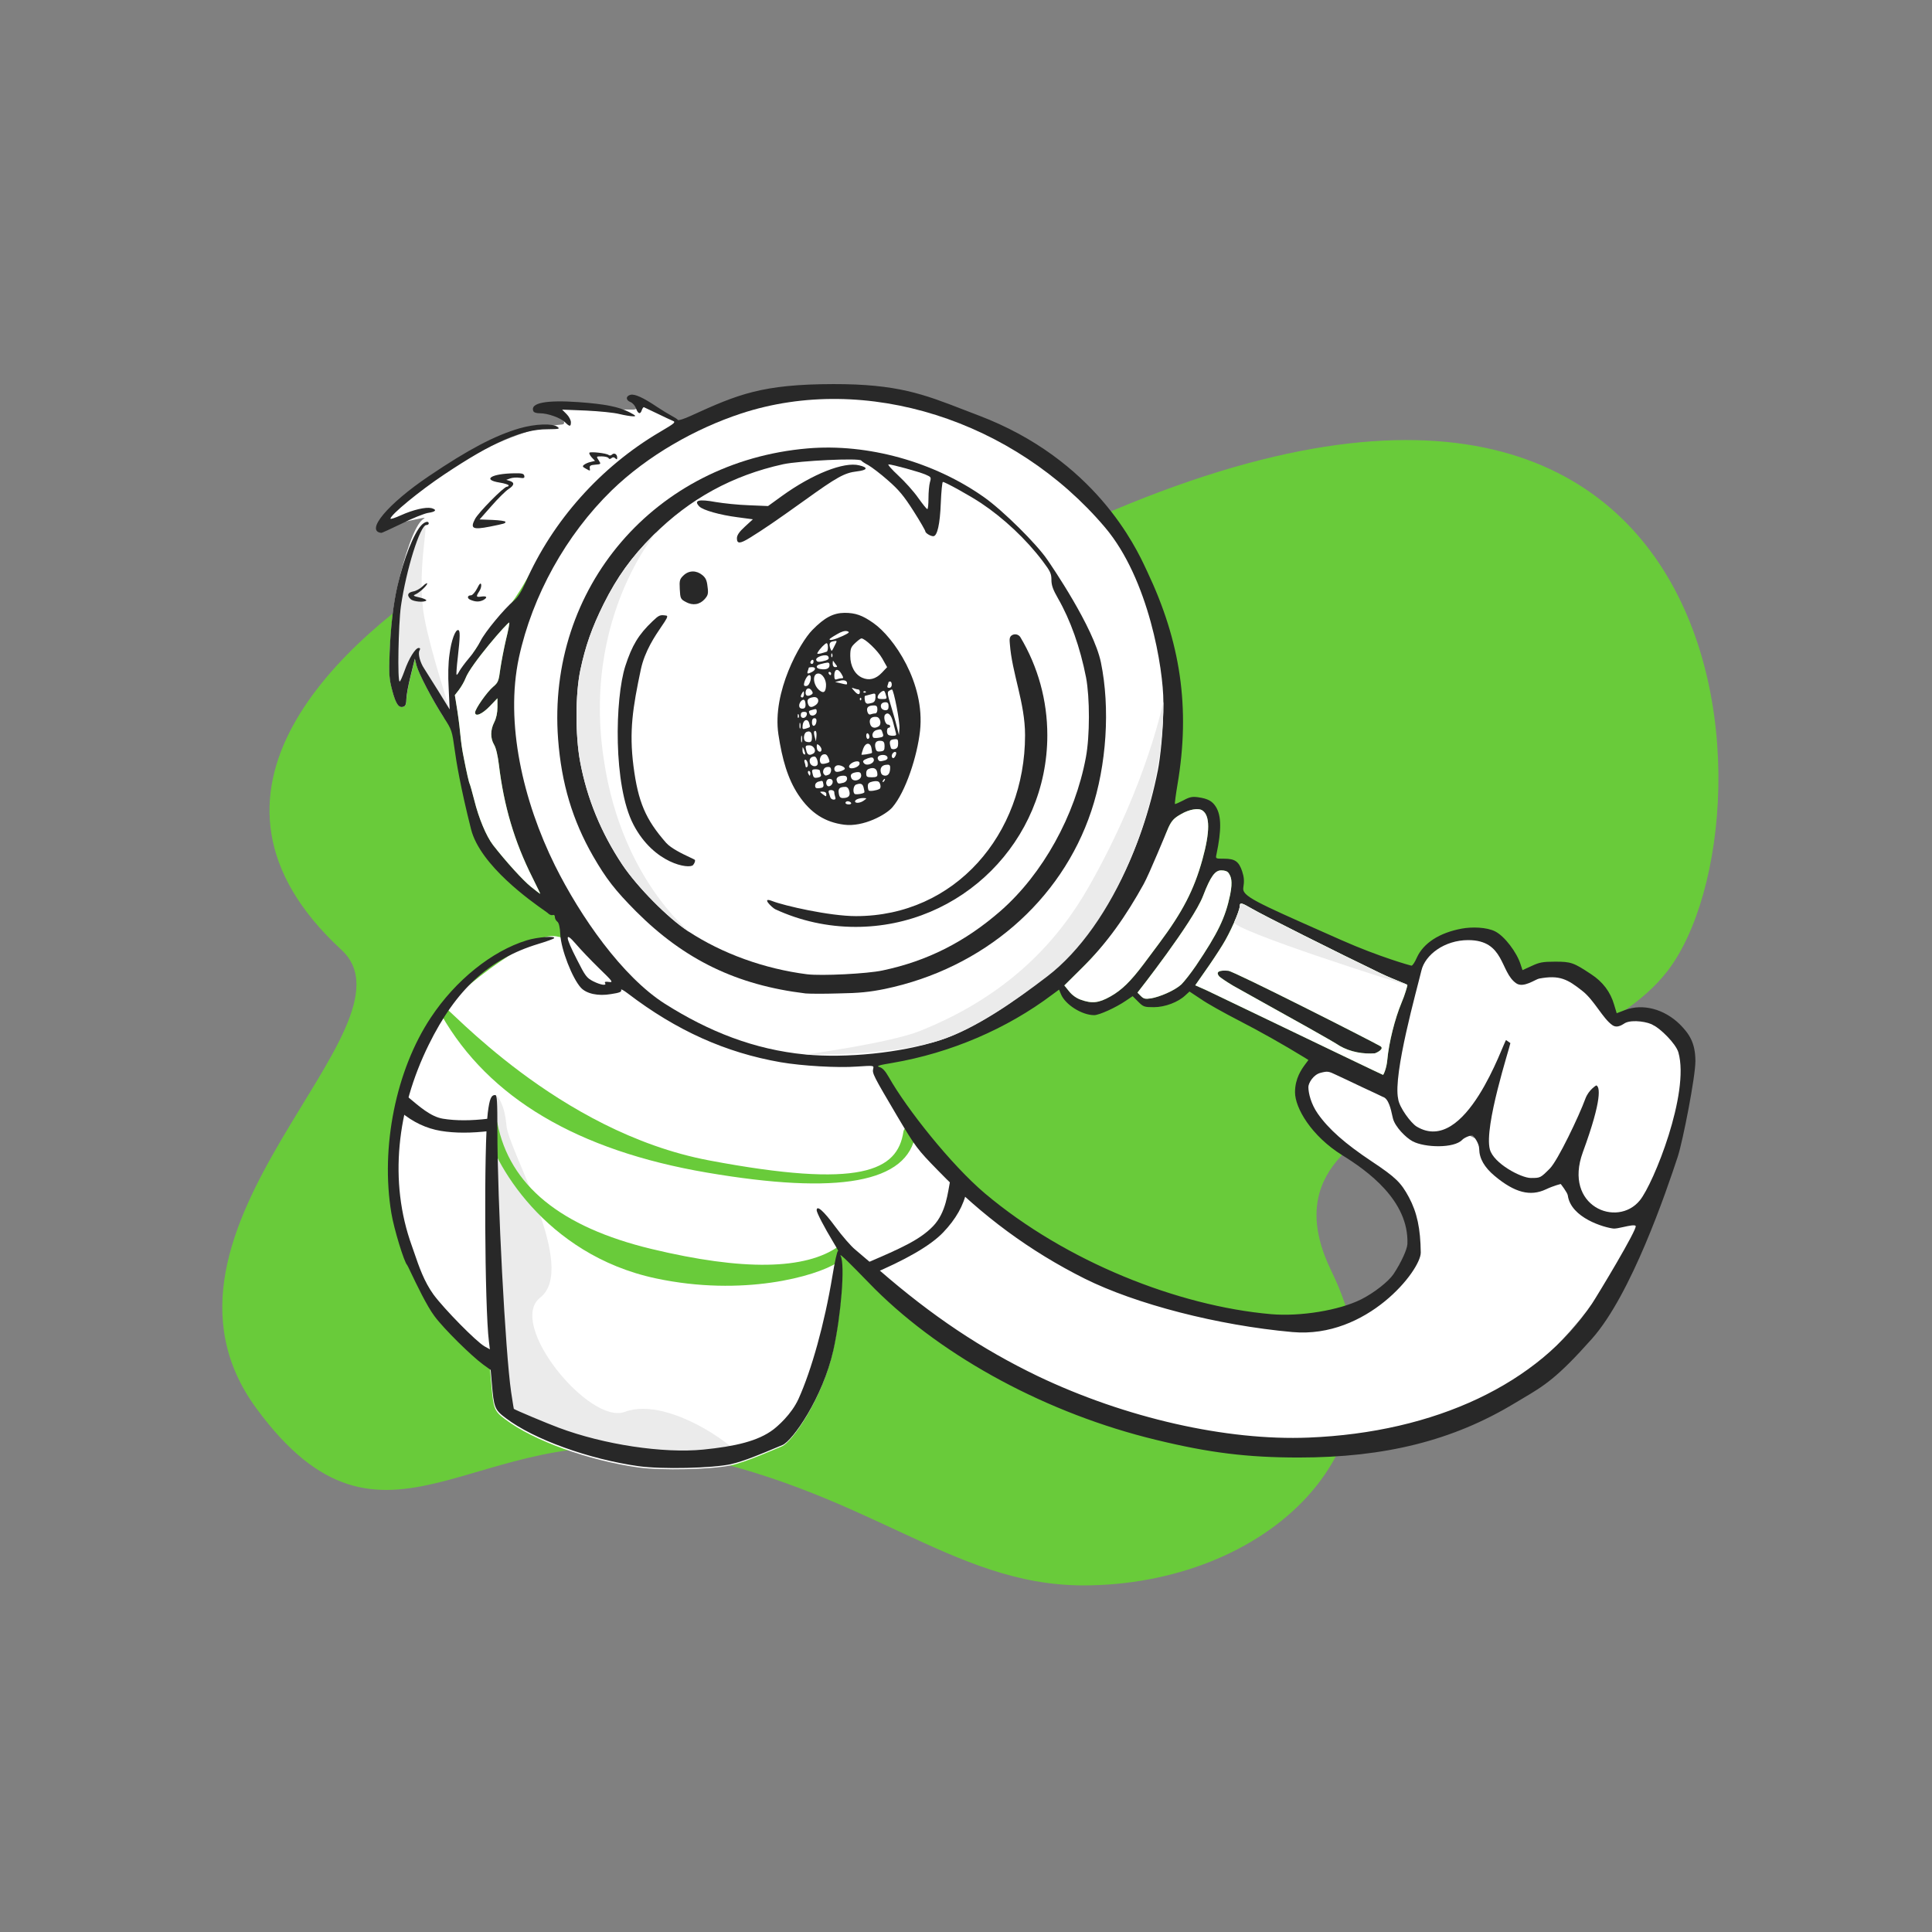<?xml version="1.0" encoding="UTF-8" standalone="no"?>
<!-- Created with Inkscape (http://www.inkscape.org/) -->

<svg
   width="750"
   height="750"
   viewBox="0 0 198.438 198.438"
   version="1.1"
   id="svg5"
   inkscape:version="1.1.1 (3bf5ae0, 2021-09-20)"
   sodipodi:docname="Searching.svg"
   xmlns:inkscape="http://www.inkscape.org/namespaces/inkscape"
   xmlns:sodipodi="http://sodipodi.sourceforge.net/DTD/sodipodi-0.dtd"
   xmlns="http://www.w3.org/2000/svg"
   xmlns:svg="http://www.w3.org/2000/svg">
  <rect x="0" y="0" width="198.438" height="198.438" fill="#808080" stroke="none"/>
  <sodipodi:namedview
     id="namedview7"
     pagecolor="#ffffff"
     bordercolor="#666666"
     borderopacity="1.0"
     inkscape:pageshadow="2"
     inkscape:pageopacity="0.0"
     inkscape:pagecheckerboard="0"
     inkscape:document-units="mm"
     showgrid="false"
     units="px"
     width="750px"
     inkscape:zoom="0.48551487"
     inkscape:cx="396.48631"
     inkscape:cy="396.48631"
     inkscape:window-width="1366"
     inkscape:window-height="700"
     inkscape:window-x="0"
     inkscape:window-y="0"
     inkscape:window-maximized="1"
     inkscape:current-layer="layer1" />
  <defs
     id="defs2" />
  <g
     inkscape:label="Layer 1"
     inkscape:groupmode="layer"
     id="layer1">
    <path
       fill-rule="evenodd"
       clip-rule="evenodd"
       d="m 111.278,162.838 c 18.397,0 34.542,-13.685 25.475,-32.272 -9.067,-18.587 24.622,-17.987 34.518,-30.833 C 183.339,84.066 179.844,17.563 102.369,58.107 89.958,64.601 58.085,51.425 47.513,57.963 35.068,65.658 17.558,81.416 35.068,97.558 c 8.625,7.951 -22.297,28.588 -8.754,47.074 13.215,18.037 22.478,0.842 42.597,4.521 20.119,3.679 28.704,13.685 42.367,13.685 z"
       fill="#69cb3a"
       id="path11"
       style="stroke-width:0.265" />
    <path
       d="m 89.925,130.501 c 0,0 4.236,-1.993 5.817,-3.379 1.581,-1.386 3.547,-4.83 3.547,-4.83 0,0 21.596,15.597 35.677,13.372 3.244,-0.512 9.566,-2.669 9.969,-6.469 1.101,-10.376 -14.13,-13.027 -10.803,-18.289 2.031,-3.212 8.339,1.568 8.339,1.568 l 26.166,12.871 c 0,0 -9.04,22.283 -30.977,23.176 -26.986,1.099 -47.737,-18.02 -47.737,-18.02 z"
       fill="#ffffff"
       id="path13"
       style="stroke-width:0.265" />
    <path
       fill-rule="evenodd"
       clip-rule="evenodd"
       d="m 69.179,43.234 c -0.246,-0.096 -1.564,-1.712 -3.239,-2.006 -0.761,-0.133 -0.07,0.836 -0.908,0.844 -2.494,0.026 -6.547,-0.443 -7.298,0 -0.558,0.328 0.671,1.473 0,1.526 -6.33,0.496 -15.987,6.817 -18.082,9.883 -0.667,0.976 4.726,-0.68 3.867,-0.197 -0.964,0.542 -2.034,4.087 -2.673,6.825 -0.443,1.886 -0.721,4.312 -0.82,6.952 -0.082,2.279 -0.049,2.656 0.279,3.903 0.377,1.394 0.672,1.804 1.181,1.607 0.18,-0.066 0.262,-0.312 0.262,-0.771 0,-0.361 0.197,-1.443 0.443,-2.41 l 0.426,-1.738 0.18,0.722 c 0.23,0.836 1.574,3.427 2.787,5.312 0.066,0.1 0.347,-0.027 0.601,-0.641 0.232,-0.559 0.138,-1.453 0.531,-2.41 0.895,-2.181 2.653,-5.017 4.688,-7.287 3.009,-3.355 4.006,-7.237 6.827,-10.354 5.263,-5.816 11.868,-9.4 10.948,-9.761 z"
       fill="#ffffff"
       id="path15"
       style="stroke-width:0.265" />
    <path
       fill-rule="evenodd"
       clip-rule="evenodd"
       d="m 43.594,54.076 c -0.844,0.679 -2.097,6.185 -2.119,6.278 -0.443,1.885 -0.869,8.434 -0.433,9.673 0.437,1.24 1.658,-3.229 1.658,-3.229 0,0 1.846,4.794 3.478,6.108 0.07,0.056 -1.939,-5.931 -2.583,-9.427 -0.85,-4.614 0.48,-9.79 0,-9.404 z"
       fill="#ebebeb"
       id="path17"
       style="stroke-width:0.265" />
    <path
       fill-rule="evenodd"
       clip-rule="evenodd"
       d="m 75.059,150.51 c 1.574,-0.344 4.23,-1.543 5.247,-1.953 1.017,-0.41 4.116,-4.786 5.231,-9.721 0.804,-3.64 1.213,-8.821 0.754,-9.691 -0.068,-0.123 -0.316,-2.479 0.344,-1.71 1.468,1.71 3.21,4.395 8.707,-0.416 1.497,-1.31 3.482,-3.001 2.959,-4.496 -1.462,-4.183 -7.799,-12.606 -8.765,-13.243 -1.155,-0.763 -6.993,-0.115 -15.682,-2.679 -9.854,-2.908 -13.957,-11.472 -17.813,-10.358 -3.118,0.902 -10.59,6.442 -12.465,9.95 -8.852,16.564 1.875,28.17 4.318,31.504 l 2.372,1.024 0.082,2.115 0.115,1.328 c 0.214,2.542 0.295,2.771 1.443,3.624 2.869,2.18 8.526,4.214 13.642,4.935 2.378,0.328 7.542,0.213 9.51,-0.213 z"
       fill="#ffffff"
       id="path19"
       style="stroke-width:0.265" />
    <path
       fill-rule="evenodd"
       clip-rule="evenodd"
       d="m 51.2,140.062 0.114,1.328 c 0.214,2.542 0.295,2.771 1.443,3.624 1.693,1.286 4.356,2.521 7.305,3.467 2.05,0.656 4.239,1.173 6.337,1.469 2.378,0.328 7.543,0.213 9.51,-0.213 0.973,-0.211 -7.027,-6.496 -11.74,-4.722 -3.619,1.362 -12.15,-9.027 -8.681,-11.741 3.891,-3.045 -3.239,-15.053 -3.468,-17.66 -0.229,-2.607 -1.133,-3.23 -1.16,-3.138 -0.026,0.091 -0.026,0.403 0.045,1.155 0.306,3.239 0.295,26.432 0.295,26.432 z"
       fill="#ebebeb"
       id="path21"
       style="stroke-width:0.265" />
    <path
       fill-rule="evenodd"
       clip-rule="evenodd"
       d="m 50.346,114.869 c 0.344,-0.067 0.678,0.158 0.745,0.502 1.237,6.358 6.472,10.662 15.832,12.913 9.416,2.264 15.83,2.142 19.209,-0.275 0.285,-0.204 0.073,1.543 -0.136,1.677 -2.204,1.414 -9.698,3.523 -18.641,1.616 -11.434,-2.437 -16.803,-12.052 -17.511,-15.688 -0.067,-0.344 0.158,-0.678 0.502,-0.745 z"
       fill="#69cb3a"
       id="path23"
       style="stroke-width:0.265" />
    <path
       fill-rule="evenodd"
       clip-rule="evenodd"
       d="m 45.578,103.398 c 0.305,-0.174 11.661,12.842 27.247,15.788 15.586,2.946 19.359,1.072 19.965,-2.946 0.052,-0.347 0.376,-0.586 0.723,-0.533 0.347,0.052 0.586,0.376 0.533,0.723 -0.769,5.093 -7.98,6.304 -21.435,4.009 -13.286,-2.267 -22.394,-7.654 -27.269,-16.173 -0.174,-0.304 -0.069,-0.692 0.236,-0.867 z"
       fill="#69cb3a"
       id="path25"
       style="stroke-width:0.265" />
    <path
       fill-rule="evenodd"
       clip-rule="evenodd"
       d="m 110.992,102.676 c -0.426,-0.148 -0.885,-0.475 -1.181,-0.853 l -0.492,-0.607 1.738,-1.722 c 2.673,-2.624 4.722,-5.313 6.493,-8.51 0.59,-1.066 2.082,-4.624 2.082,-4.968 0,-0.115 0.18,-0.574 0.394,-1.049 0.328,-0.689 0.574,-0.951 1.279,-1.345 0.836,-0.492 1.788,-0.656 2.197,-0.377 0.787,0.525 0.787,2.181 0,5.034 -0.869,3.132 -2.033,5.378 -4.443,8.608 -0.377,0.492 -1.082,1.459 -1.591,2.132 -1.361,1.804 -2.246,2.673 -3.443,3.345 -1.181,0.656 -1.87,0.738 -3.034,0.312 z m 11.773,-1.476 1.181,0.525 c 0.245,0.113 2.946,1.41 6.19,2.969 5.23,2.513 11.872,5.705 11.913,5.705 0.066,0 0.373,-0.711 0.443,-1.541 0.164,-1.787 0.771,-4.214 1.476,-5.903 0.328,-0.754 0.59,-1.697 0.59,-1.779 0,-0.038 -0.266,-0.145 -0.703,-0.321 -0.52,-0.21 -1.28,-0.516 -2.117,-0.917 -4.132,-1.984 -12.216,-6.034 -13.216,-6.641 -0.984,-0.574 -1.181,-0.623 -1.181,-0.246 0,0.492 -1,2.771 -1.771,4.001 -0.41,0.672 -1.213,1.886 -1.787,2.689 z m 19.004,6.247 c 0.47,0.273 -0.344,0.672 -0.541,0.738 -1.159,0.099 -2.523,-0.119 -3.64,-0.77 -0.584,-0.414 -5.185,-2.971 -8.238,-4.666 -1.395,-0.775 -2.467,-1.371 -2.683,-1.499 -0.689,-0.41 -1.345,-0.852 -1.459,-0.984 -0.344,-0.443 -0.016,-0.639 0.951,-0.557 0.582,0.049 14.594,7.151 15.61,7.739 z m -66.654,42.928 c 1.265,-0.277 3.228,-1.105 4.479,-1.633 0.306,-0.129 0.569,-0.24 0.769,-0.32 1.017,-0.41 4.116,-4.786 5.231,-9.721 0.804,-3.64 1.213,-8.821 0.754,-9.691 -0.277,-0.503 1.368,1.185 2.592,2.443 0.371,0.381 0.704,0.723 0.933,0.951 7.149,7.1 17.791,12.806 28.842,15.479 5.51,1.345 9.428,1.82 14.692,1.82 8.838,0 15.806,-1.738 22.136,-5.559 0.301,-0.182 0.582,-0.348 0.851,-0.507 2.206,-1.306 3.521,-2.084 7.118,-6.134 4.035,-4.542 7.625,-15.085 8.821,-18.725 0.525,-1.64 1.804,-8.162 1.804,-9.789 0,-1.927 -0.672,-2.837 -1.59,-3.771 -1.623,-1.591 -3.821,-2.165 -5.641,-1.476 l -0.853,0.328 -0.262,-0.869 c -0.377,-1.312 -1.164,-2.361 -2.378,-3.148 -1.804,-1.197 -2.066,-1.279 -3.689,-1.279 -1.263,0 -1.607,0.066 -2.41,0.443 l -0.935,0.426 -0.197,-0.59 c -0.377,-1.213 -1.642,-2.905 -2.624,-3.394 -0.87,-0.434 -2.377,-0.474 -3.427,-0.279 -2.296,0.426 -3.935,1.492 -4.608,2.984 -0.197,0.459 -0.443,0.82 -0.541,0.82 -0.082,0 -3.312,-0.902 -7.166,-2.608 -0.65,-0.288 -1.261,-0.559 -1.834,-0.813 -6.92,-3.067 -8.419,-3.732 -8.283,-4.565 0.115,-0.705 0.082,-1.099 -0.115,-1.705 -0.344,-1.017 -0.738,-1.295 -1.853,-1.295 -0.886,0 -0.886,0 -0.787,-0.443 0.525,-2.509 0.509,-3.952 -0.049,-4.87 -0.377,-0.607 -0.82,-0.852 -1.837,-1 -0.59,-0.082 -0.869,-0.033 -1.525,0.328 -0.443,0.23 -0.82,0.393 -0.853,0.361 -0.033,-0.033 0.082,-0.935 0.262,-2 1.344,-7.887 0.306,-14.683 -3.121,-21.897 -0.033,-0.069 -0.071,-0.151 -0.114,-0.244 -1.042,-2.237 -5.231,-11.231 -17.212,-15.769 -0.542,-0.206 -1.055,-0.404 -1.549,-0.595 -4.081,-1.58 -6.794,-2.63 -13.34,-2.619 -7.337,0.012 -9.822,1.05 -14.659,3.263 -0.672,0.311 -1.262,0.492 -1.312,0.426 -0.049,-0.082 -0.361,-0.279 -0.672,-0.443 -0.311,-0.164 -0.984,-0.574 -1.476,-0.902 -1.41,-0.951 -2.279,-1.345 -2.722,-1.246 -0.508,0.131 -0.508,0.557 0,0.754 0.213,0.082 0.459,0.361 0.557,0.639 0.213,0.59 0.459,0.656 0.606,0.164 0.066,-0.18 0.164,-0.311 0.214,-0.279 0.019,0.009 0.081,0.039 0.176,0.083 0.24,0.112 0.687,0.322 1.168,0.556 0.672,0.328 1.41,0.672 1.607,0.754 0.361,0.131 0.246,0.23 -1.312,1.148 -6.083,3.575 -11.035,9.133 -13.806,15.462 -0.427,0.951 -0.804,1.541 -1.197,1.87 -1,0.836 -2.968,3.214 -3.427,4.148 -0.246,0.508 -0.771,1.295 -1.181,1.754 -0.393,0.459 -0.82,1.05 -0.968,1.295 -0.131,0.262 -0.262,0.443 -0.311,0.41 -0.033,-0.049 0.016,-0.853 0.131,-1.787 0.246,-2.181 0.246,-2.755 0.049,-2.804 -0.295,-0.082 -0.722,1.066 -0.902,2.492 -0.131,0.869 -0.164,2.181 -0.082,3.525 l 0.098,2.132 -1.164,-1.886 c -0.4,-0.631 -0.794,-1.261 -1.075,-1.709 v -2.65e-4 h -2.65e-4 v -2.65e-4 l -5.29e-4,-7.93e-4 -5.29e-4,-2.65e-4 v -2.64e-4 -2.65e-4 l -2.65e-4,-2.65e-4 -5.29e-4,-7.93e-4 c -0.178,-0.284 -0.309,-0.494 -0.366,-0.583 -0.427,-0.623 -0.672,-1.558 -0.492,-1.869 0.098,-0.18 0.082,-0.262 -0.082,-0.262 -0.344,0 -1.017,1.099 -1.459,2.361 -0.213,0.59 -0.427,1.082 -0.492,1.082 -0.246,0 -0.131,-5.87 0.131,-7.755 0.541,-3.722 1.967,-8.313 2.607,-8.313 0.131,0 0.246,-0.066 0.246,-0.164 0,-0.295 -0.426,-0.18 -0.771,0.197 -0.771,0.836 -1.787,3.41 -2.427,6.149 -0.443,1.886 -0.721,4.312 -0.82,6.952 -0.082,2.279 -0.049,2.656 0.279,3.903 0.377,1.394 0.672,1.804 1.181,1.607 0.18,-0.066 0.262,-0.312 0.262,-0.771 0,-0.361 0.197,-1.443 0.443,-2.41 l 0.426,-1.738 0.18,0.722 c 0.23,0.836 1.574,3.427 2.787,5.312 0.836,1.279 0.853,1.361 1.132,3.362 0.147,1.131 0.606,3.883 1.672,8.117 0.942,3.74 6.236,7.45 7.558,8.377 l 7.94e-4,5.29e-4 c 0.174,0.122 0.279,0.195 0.296,0.214 0.164,0.18 0.394,0.279 0.525,0.23 0.148,-0.049 0.23,0.016 0.23,0.197 0,0.164 0.115,0.377 0.246,0.475 0.164,0.115 0.279,0.558 0.312,1.328 0.082,1.542 1.23,4.493 2.115,5.46 0.574,0.623 1.771,0.886 3.099,0.656 0.869,-0.131 1.115,-0.229 1.033,-0.426 -0.049,-0.131 0.262,0.033 0.689,0.361 4.984,3.804 10.035,6.083 15.708,7.067 2.197,0.377 5.838,0.59 7.821,0.443 1.755,-0.115 1.755,-0.115 1.673,0.23 -0.115,0.459 0.033,0.738 2.443,4.821 1.918,3.23 2.083,3.443 4.214,5.624 4.526,4.673 9.461,8.297 15.053,11.101 5.263,2.623 13.667,4.804 21.349,5.493 7.682,0.688 13.199,-6.362 13.183,-8.166 -0.033,-2.476 -0.377,-4.099 -1.213,-5.673 -0.82,-1.525 -1.361,-2.049 -3.821,-3.689 -2.738,-1.82 -4.427,-3.312 -5.542,-4.903 -0.705,-1 -0.967,-2.131 -0.967,-2.738 0,-0.393 0.508,-1.279 1.263,-1.459 0.688,-0.18 0.82,-0.164 1.59,0.213 0.459,0.213 1.656,0.77 2.64,1.246 1,0.459 1.968,0.919 2.164,1.017 0.58,0.161 0.826,1.297 0.958,1.912 0.03,0.137 0.054,0.249 0.075,0.318 0.23,0.853 1.316,1.954 2.017,2.328 1.231,0.659 4.263,0.746 5.1,-0.155 0.214,-0.23 0.92,-0.512 1.066,-0.427 0.146,0.086 0.672,0.795 0.672,1.369 0.016,0.984 0.525,1.886 1.607,2.787 2.05,1.706 3.64,2.115 5.247,1.361 0.836,-0.393 1.522,-0.547 1.522,-0.547 0,0 0.683,0.872 0.724,1.17 0.322,2.33 3.771,3.306 4.69,3.405 0.21,0.021 0.62,-0.069 1.036,-0.161 0.556,-0.122 1.124,-0.247 1.243,-0.112 0.234,0.264 -3.919,7.133 -4.493,8.002 -5.46,8.199 -16.086,13.216 -29.089,13.741 -8.444,0.344 -18.824,-2.017 -27.826,-6.313 -5.755,-2.771 -10.855,-6.165 -16.315,-10.92 -0.951,-0.82 -2.05,-1.754 -2.443,-2.082 -0.394,-0.312 -1.328,-1.377 -2.05,-2.361 -1.213,-1.64 -1.902,-2.23 -1.902,-1.672 0,0.246 0.787,1.754 1.689,3.247 0.361,0.59 0.59,1 0.509,0.935 -0.082,-0.066 -0.344,1.115 -0.59,2.623 -0.804,4.837 -2.132,9.609 -3.476,12.577 -0.738,1.607 -2.153,2.807 -2.579,3.135 -1.574,1.197 -3.93,1.735 -7.193,2.063 -4.132,0.41 -10.215,-0.508 -14.856,-2.246 -1.23,-0.459 -4.394,-1.787 -4.608,-1.935 -0.013,-0.013 -0.085,-0.485 -0.187,-1.143 -0.029,-0.186 -0.06,-0.386 -0.092,-0.595 -0.59,-4.05 -1.41,-19.643 -1.41,-26.858 0,-2.984 -0.033,-3.64 -0.23,-3.64 -0.41,0 -0.574,0.394 -0.754,1.804 -0.41,3.214 -0.328,19.988 0.115,23.513 l 0.098,0.804 -0.558,-0.312 c -0.852,-0.492 -4.099,-3.788 -5.231,-5.313 -0.958,-1.303 -1.527,-2.973 -1.953,-4.222 -0.099,-0.291 -0.19,-0.558 -0.277,-0.793 -2.377,-6.592 -1.541,-13.988 1.738,-20.645 2.788,-5.673 6.215,-8.821 11.232,-10.347 0.82,-0.246 1.541,-0.508 1.623,-0.574 0.311,-0.295 -1.689,-0.147 -2.788,0.197 -3.575,1.099 -7.313,4.099 -9.854,7.936 -3.575,5.378 -5.182,13.314 -4.05,20.086 0.262,1.607 1.328,5.083 1.623,5.329 0.026,0.026 0.161,0.309 0.365,0.737 0.564,1.183 1.656,3.475 2.439,4.51 0.951,1.295 3.821,4.116 5.017,4.985 l 0.755,0.541 0.115,1.328 c 0.213,2.542 0.295,2.771 1.443,3.624 2.87,2.181 8.527,4.214 13.642,4.936 2.378,0.328 7.543,0.213 9.51,-0.213 z m 55.422,-15.397 c -9.527,-0.836 -21.038,-5.378 -29.367,-12.396 -3.509,-2.968 -8.067,-8.739 -9.871,-11.937 -0.377,-0.656 -0.656,-0.968 -0.984,-1.05 -0.344,-0.098 -0.049,-0.197 1.361,-0.426 5.952,-1.017 11.74,-3.493 16.413,-7.018 l 0.689,-0.508 0.197,0.476 c 0.443,1.066 2.148,2.148 3.41,2.148 0.508,0 2.214,-0.77 3.247,-1.476 l 0.705,-0.475 0.574,0.574 c 0.525,0.525 0.623,0.557 1.607,0.557 1.131,0 2.492,-0.508 3.247,-1.23 l 0.41,-0.377 1.164,0.771 c 0.623,0.443 2.361,1.41 3.853,2.181 2.23,1.148 4.591,2.476 6.838,3.853 l 0.361,0.23 -0.344,0.459 c -0.361,0.492 -1.033,1.427 -1.033,2.853 0,1.607 1.671,4.494 4.87,6.477 2.513,1.558 6.838,4.622 6.674,9.1 -0.02,0.541 -0.623,1.886 -1.427,3.099 -0.525,0.771 -1.984,1.919 -3.312,2.591 -2.263,1.131 -6.247,1.787 -9.281,1.525 z M 43.109,61.372 c 0.443,0.099 0.738,0.246 0.672,0.312 -0.213,0.213 -1.344,0.115 -1.607,-0.147 -0.41,-0.393 -0.312,-0.673 0.262,-0.787 0.295,-0.049 0.738,-0.295 0.984,-0.541 0.246,-0.246 0.459,-0.361 0.459,-0.279 0,0.213 -0.82,0.967 -1.23,1.131 -0.262,0.115 -0.18,0.164 0.459,0.311 z m 6.526,0.262 c 0.475,-0.262 0.377,-0.443 -0.18,-0.361 -0.557,0.082 -0.59,0.016 -0.229,-0.541 0.147,-0.213 0.229,-0.525 0.197,-0.688 -0.049,-0.214 -0.164,-0.115 -0.426,0.41 -0.197,0.377 -0.475,0.689 -0.607,0.689 -0.41,0 -0.443,0.328 -0.049,0.475 0.508,0.213 0.902,0.213 1.295,0.016 z m -5.673,-8.953 c -0.394,0.066 -1.623,0.557 -2.705,1.099 -1.099,0.525 -2.033,0.968 -2.099,0.951 -1.673,-0.18 0.656,-2.968 4.886,-5.821 4.05,-2.738 6.788,-4.181 9.33,-4.919 1.591,-0.459 3.378,-0.525 3.886,-0.148 0.279,0.213 0.18,0.23 -1.033,0.246 -2.624,0 -5.657,1.345 -10.593,4.64 -2.558,1.706 -5.526,4.149 -5.526,4.542 0,0.082 0.475,-0.082 1.066,-0.344 1.263,-0.574 2.558,-0.869 3.132,-0.738 0.607,0.164 0.475,0.377 -0.344,0.492 z m 6.346,1.41 c 1.541,-0.312 1.607,-0.328 1.607,-0.492 0,-0.082 -0.59,-0.164 -1.328,-0.197 l -1.328,-0.049 1.23,-1.394 c 0.672,-0.771 1.459,-1.541 1.738,-1.722 0.607,-0.394 0.639,-0.672 0.148,-0.837 l -0.377,-0.115 0.41,-0.147 c 0.23,-0.082 0.656,-0.115 0.951,-0.066 0.443,0.066 0.541,0.033 0.492,-0.197 -0.049,-0.229 -0.229,-0.279 -1.033,-0.262 -2.345,0.033 -3.345,0.656 -1.508,0.951 0.508,0.082 0.935,0.213 0.935,0.295 0,0.066 -0.082,0.131 -0.18,0.131 -0.312,0 -2.951,2.673 -3.28,3.329 -0.508,0.968 -0.23,1.115 1.525,0.771 z m 10.822,-6.362 c -0.475,0.033 -0.59,0.115 -0.557,0.344 l 0.005,0.033 c 0.018,0.121 0.029,0.191 0.002,0.212 -0.037,0.028 -0.142,-0.031 -0.39,-0.172 l -0.043,-0.024 c -0.311,-0.164 -0.344,-0.246 -0.164,-0.377 0.115,-0.098 0.426,-0.246 0.672,-0.295 l 0.459,-0.115 -0.344,-0.361 c -0.181,-0.213 -0.279,-0.41 -0.23,-0.476 0.131,-0.131 1.738,0.049 1.967,0.23 0.099,0.082 0.246,0.066 0.344,-0.033 0.23,-0.229 0.541,-0.049 0.541,0.311 0,0.197 -0.049,0.213 -0.197,0.066 -0.131,-0.131 -0.246,-0.131 -0.394,-0.016 -0.131,0.115 -0.229,0.115 -0.311,-0.017 -0.049,-0.082 -0.361,-0.164 -0.689,-0.164 -0.303,0 -0.446,0 -0.475,0.058 -0.026,0.052 0.039,0.15 0.163,0.336 0.262,0.409 0.246,0.41 -0.355,0.459 z m -2.493,-4.362 c 0,-0.213 -0.197,-0.59 -0.443,-0.836 l -0.459,-0.459 2.46,0.098 c 1.361,0.066 2.902,0.214 3.444,0.361 0.541,0.131 1.164,0.229 1.394,0.229 0.344,0 0.279,-0.065 -0.361,-0.41 -1.115,-0.574 -2.542,-0.853 -5.28,-1.05 -3.28,-0.23 -4.936,0.082 -4.624,0.902 0.049,0.164 0.312,0.246 0.705,0.246 0.803,0 2.115,0.475 2.558,0.918 0.475,0.475 0.606,0.475 0.606,0 z M 50.635,86.788 c 1.328,1.705 3.083,3.64 3.903,4.296 0.492,0.394 0.918,0.722 0.951,0.722 0.016,0 -0.344,-0.754 -0.803,-1.673 -1.853,-3.689 -2.935,-7.362 -3.444,-11.592 -0.115,-0.935 -0.295,-1.722 -0.492,-2.05 -0.393,-0.656 -0.393,-1.509 0.017,-2.312 0.213,-0.426 0.328,-0.968 0.328,-1.558 v -0.902 l -0.787,0.82 c -0.77,0.803 -1.508,1.131 -1.508,0.639 0,-0.361 1.213,-2.099 1.853,-2.64 0.508,-0.427 0.574,-0.574 0.738,-1.853 0.115,-0.771 0.377,-2.132 0.59,-3.034 0.23,-0.902 0.361,-1.672 0.328,-1.705 -0.115,-0.115 -3.968,4.311 -4.493,5.722 -0.115,0.31 -0.426,0.853 -0.672,1.181 l -0.426,0.547 c 0,0 0.132,0.766 0.279,1.73 0.148,0.973 0.217,1.642 0.279,2.238 0.083,0.797 0.152,1.463 0.377,2.552 0.262,1.344 0.525,2.509 0.59,2.591 0.049,0.098 0.262,0.853 0.476,1.689 0.459,1.853 1.23,3.689 1.918,4.591 z m 66.539,15.511 -0.344,-0.344 c 0,0 5.715,-7.261 6.739,-9.936 0.781,-2.042 1.241,-2.621 1.862,-2.621 0.347,0 0.63,0.079 0.761,0.276 0.23,0.344 0.451,0.771 0.156,2.23 -0.492,2.361 -1.246,3.919 -3.509,7.281 -0.525,0.77 -1.197,1.623 -1.492,1.918 -0.689,0.639 -2.238,1.295 -3.14,1.443 -0.574,0.082 -0.738,0.05 -1.033,-0.246 z"
       fill="#282828"
       id="path27"
       style="stroke-width:0.265" />
    <path
       d="m 162.577,118.34 c 2.04,-5.558 1.731,-6.742 1.377,-6.858 0,0 -0.779,0.443 -1.123,1.377 -0.639,1.754 -2.828,6.346 -3.648,7.165 -0.967,0.968 -0.967,0.968 -1.951,0.968 -0.984,0 -3.821,-1.482 -4.208,-2.942 -0.618,-2.337 2.043,-10.454 2.109,-10.913 l -0.443,-0.312 c -0.295,0.279 -4.134,11.921 -9.182,8.887 -0.578,-0.347 -1.804,-1.984 -1.902,-2.853 -0.546,-2.525 1.961,-11.355 2.387,-13.169 0.382,-1.623 2.368,-3.13 4.811,-3.13 3.755,0 3.25,3.282 4.932,4.439 0.745,0.512 1.97,-0.417 2.348,-0.487 2.115,-0.394 2.926,0.065 4.476,1.295 1.197,0.95 2.083,2.83 3.058,3.493 0.542,0.368 1.116,-0.135 1.304,-0.23 0.771,-0.387 2.426,-0.098 2.886,0.23 0.673,0.293 2.323,1.879 2.583,2.801 1.181,4.179 -2.548,13.445 -3.956,15.183 -2.33,2.877 -7.898,0.614 -5.858,-4.944 z"
       fill="#ffffff"
       id="path29"
       style="stroke-width:0.265" />
    <path
       fill-rule="evenodd"
       clip-rule="evenodd"
       d="m 68.311,103.11 c 4.493,2.837 9.125,4.689 14.405,5.198 4.165,0.393 9.781,-0.148 13.814,-1.459 3.394,-1.099 7.985,-4.142 11.052,-6.716 5.952,-4.985 9.707,-12.771 11.347,-21.035 0.229,-1.164 0.579,-4.091 0.563,-6.993 0,-3.378 -1.486,-12.608 -5.991,-17.931 -9.29,-10.977 -24.56,-15.922 -37.394,-11.697 -4.629,1.524 -9.559,4.285 -13.28,7.893 -4.69,4.575 -8.149,10.806 -9.527,17.168 -1.443,6.723 0.434,14.757 3.697,21.349 2.607,5.247 6.903,11.42 11.314,14.224 z M 112.09,83.295 c -3.082,9.264 -11.117,16.184 -21.217,18.283 -1.541,0.311 -2.607,0.426 -4.772,0.459 -1.525,0.049 -3.05,0.033 -3.361,0 -7.067,-0.853 -12.445,-3.46 -17.397,-8.412 -2.164,-2.18 -3.082,-3.361 -4.427,-5.69 -2.115,-3.689 -3.247,-7.461 -3.591,-12.003 -1.181,-15.561 9.953,-28.531 25.629,-29.875 6.149,-0.525 12.97,1.361 18.151,5.034 1.918,1.361 5.395,4.804 6.477,6.411 0.443,0.639 4.739,6.92 5.493,10.527 0.967,4.69 0.59,10.56 -0.984,15.266 z"
       fill="#ffffff"
       id="path31"
       style="stroke-width:0.265" />
    <path
       fill-rule="evenodd"
       clip-rule="evenodd"
       d="m 119.497,72.105 c 0,11.006 -5.206,23.038 -11.925,28.177 -3.205,2.452 -7.395,5.42 -11.043,6.567 -5.346,1.681 -13.814,1.459 -13.814,1.459 0,0 8.639,-1.155 11.841,-2.443 9.181,-3.695 14.192,-9.366 17.287,-14.807 6.108,-10.742 7.654,-19.22 7.654,-18.953 z"
       fill="#ebebeb"
       id="path33"
       style="stroke-width:0.265" />
    <path
       fill-rule="evenodd"
       clip-rule="evenodd"
       d="m 82.904,100.07 c -4.378,-0.558 -8.723,-2.115 -12.232,-4.427 -2.083,-1.361 -5.231,-4.559 -6.756,-6.838 -2.181,-3.28 -3.624,-6.788 -4.329,-10.56 -0.509,-2.738 -0.492,-6.952 0.016,-9.395 0.525,-2.492 1.197,-4.394 2.394,-6.805 1.394,-2.787 2.869,-4.837 5.083,-7.051 3.771,-3.771 8.149,-6.165 13.364,-7.313 1.689,-0.361 7.805,-0.656 8.018,-0.377 0.049,0.082 0.377,0.295 0.722,0.475 0.344,0.197 1.262,0.886 2.017,1.558 1.131,0.984 1.64,1.607 2.624,3.148 0.672,1.049 1.213,2 1.213,2.082 0,0.18 0.524,0.508 0.82,0.508 0.41,0 0.689,-1.23 0.771,-3.394 0.049,-1.197 0.148,-2.181 0.213,-2.181 0.23,0 2.755,1.394 3.935,2.181 2.312,1.541 4.624,3.706 6.329,5.968 0.771,1.017 0.886,1.279 0.886,1.902 0,0.574 0.164,1.017 0.672,1.902 1.279,2.23 2.279,5.034 2.886,8.133 0.393,2.082 0.393,6.017 -0.017,8.198 -1.115,6.001 -4.427,11.97 -8.739,15.758 -3.657,3.197 -7.543,5.165 -12.134,6.133 -1.574,0.344 -6.297,0.574 -7.756,0.394 z M 71.18,88.854 c 0.148,-0.164 0.246,-0.41 0.197,-0.525 -0.015,-0.034 -0.22,-0.131 -0.521,-0.272 -0.701,-0.329 -1.918,-0.902 -2.446,-1.499 -2.099,-2.394 -2.869,-4.181 -3.345,-7.87 -0.459,-3.591 -0.073,-6.018 0.754,-9.92 0.404,-1.903 1.477,-3.476 2.145,-4.454 0.454,-0.665 0.72,-1.055 0.462,-1.088 -0.639,-0.098 -0.738,-0.049 -1.41,0.59 -1.443,1.377 -2.099,2.476 -2.787,4.591 -1.066,3.312 -1.272,12.263 0.837,16.298 2.109,4.035 5.738,4.575 6.115,4.149 z M 94.496,75.08 c -0.278,2.547 -1.459,6.231 -2.837,7.838 -0.639,0.754 -2.987,2.049 -4.968,1.787 -1.914,-0.253 -3.41,-1.147 -4.689,-3.066 -1.099,-1.656 -1.666,-3.667 -2.049,-6.198 -0.663,-4.372 2.23,-9.461 3.476,-10.724 1.262,-1.295 2.164,-1.755 3.312,-1.771 1.115,0 1.836,0.246 2.968,1.049 2.066,1.443 5.329,6.135 4.788,11.085 z M 72.393,61.52 c 0.328,-0.377 0.377,-0.557 0.279,-1.262 -0.066,-0.656 -0.197,-0.918 -0.541,-1.197 -0.606,-0.492 -1.361,-0.492 -1.918,0.033 -0.393,0.377 -0.443,0.509 -0.393,1.41 0.049,0.968 0.082,1.033 0.623,1.328 0.722,0.393 1.427,0.279 1.951,-0.312 z M 82.625,51.403 c -2.952,2.115 -4.231,2.984 -5.559,3.804 -1.049,0.656 -1.377,0.673 -1.377,0.082 0,-0.312 0.229,-0.656 0.82,-1.197 l 0.82,-0.754 -1.591,-0.213 c -1.787,-0.229 -3.525,-0.721 -3.902,-1.099 -0.623,-0.639 -0.082,-0.787 1.689,-0.459 0.787,0.131 2.312,0.295 3.394,0.328 l 1.968,0.082 1.427,-1.033 c 3.132,-2.263 6.378,-3.541 7.936,-3.148 0.968,0.229 0.853,0.492 -0.246,0.623 -1.263,0.148 -2.033,0.574 -5.378,2.985 z"
       fill="#ffffff"
       id="path35"
       style="stroke-width:0.265" />
    <path
       d="m 86.839,82.459 c 0,-0.082 0.098,-0.164 0.23,-0.164 0.131,0 0.295,0.082 0.344,0.164 0.049,0.098 -0.049,0.164 -0.23,0.164 -0.197,0 -0.344,-0.066 -0.344,-0.164 z"
       fill="#ffffff"
       id="path37"
       style="stroke-width:0.265" />
    <path
       d="m 87.823,82.311 c 0,-0.18 0.41,-0.344 0.869,-0.344 0.361,0.016 0.361,0.016 0.049,0.246 -0.361,0.279 -0.918,0.328 -0.918,0.098 z"
       fill="#ffffff"
       id="path39"
       style="stroke-width:0.265" />
    <path
       d="m 85.281,81.885 c -0.049,-0.131 -0.115,-0.361 -0.164,-0.492 -0.049,-0.164 0.033,-0.246 0.246,-0.246 0.18,0 0.328,0.098 0.328,0.23 0,0.131 0.049,0.344 0.098,0.492 0.066,0.18 0.016,0.262 -0.164,0.262 -0.148,0 -0.311,-0.115 -0.344,-0.246 z"
       fill="#ffffff"
       id="path41"
       style="stroke-width:0.265" />
    <path
       d="m 86.15,81.475 c -0.082,-0.492 0.098,-0.656 0.689,-0.656 0.18,0 0.328,0.164 0.393,0.443 0.131,0.475 -0.082,0.705 -0.656,0.705 -0.262,0 -0.377,-0.115 -0.426,-0.492 z"
       fill="#ffffff"
       id="path43"
       style="stroke-width:0.265" />
    <path
       d="m 84.478,81.557 c -0.311,-0.246 -0.311,-0.246 0.033,-0.246 0.213,0 0.361,0.098 0.361,0.246 0,0.295 0,0.295 -0.394,0 z"
       fill="#ffffff"
       id="path45"
       style="stroke-width:0.265" />
    <path
       d="m 87.774,81.54 c -0.213,-0.213 -0.115,-0.852 0.148,-0.951 0.475,-0.18 0.688,-0.098 0.787,0.328 0.066,0.246 0.098,0.459 0.066,0.476 -0.131,0.147 -0.902,0.246 -1,0.147 z"
       fill="#ffffff"
       id="path47"
       style="stroke-width:0.265" />
    <path
       d="m 89.233,81.197 c -0.049,-0.049 -0.098,-0.262 -0.098,-0.459 0,-0.279 0.131,-0.393 0.525,-0.475 0.344,-0.066 0.557,-0.033 0.656,0.098 0.164,0.262 0.164,0.59 0.016,0.672 -0.295,0.164 -0.984,0.262 -1.099,0.164 z"
       fill="#ffffff"
       id="path49"
       style="stroke-width:0.265" />
    <path
       d="m 83.724,80.688 c 0,-0.197 0.147,-0.361 0.361,-0.41 0.426,-0.115 0.41,-0.131 0.492,0.295 0.033,0.246 -0.049,0.344 -0.394,0.377 -0.361,0.049 -0.459,-0.016 -0.459,-0.262 z"
       fill="#ffffff"
       id="path51"
       style="stroke-width:0.265" />
    <path
       d="m 84.97,80.704 c -0.229,-0.246 -0.082,-0.705 0.23,-0.705 0.213,0 0.328,0.115 0.328,0.312 0,0.311 -0.377,0.574 -0.558,0.393 z"
       fill="#ffffff"
       id="path53"
       style="stroke-width:0.265" />
    <path
       d="m 85.954,80.213 c -0.131,-0.311 0.147,-0.541 0.688,-0.541 0.246,0 0.361,0.098 0.361,0.312 0,0.18 -0.147,0.344 -0.361,0.41 -0.541,0.131 -0.574,0.131 -0.688,-0.18 z"
       fill="#ffffff"
       id="path55"
       style="stroke-width:0.265" />
    <path
       d="m 90.693,80.163 c 0.049,-0.082 0.131,-0.164 0.18,-0.164 0.049,0 0.033,0.082 -0.017,0.164 -0.049,0.098 -0.131,0.164 -0.18,0.164 -0.049,0 -0.033,-0.065 0.016,-0.164 z"
       fill="#ffffff"
       id="path57"
       style="stroke-width:0.265" />
    <path
       d="m 87.429,79.884 c -0.131,-0.328 0.033,-0.492 0.557,-0.574 0.295,-0.033 0.426,0.033 0.459,0.262 0.115,0.541 -0.82,0.836 -1.017,0.311 z"
       fill="#ffffff"
       id="path59"
       style="stroke-width:0.265" />
    <path
       d="m 83.494,79.606 c -0.148,-0.541 -0.115,-0.59 0.312,-0.59 0.229,0 0.41,0.066 0.41,0.148 0,0.082 0.049,0.262 0.099,0.393 0.049,0.164 -0.049,0.262 -0.328,0.312 -0.312,0.065 -0.426,0 -0.492,-0.262 z"
       fill="#ffffff"
       id="path61"
       style="stroke-width:0.265" />
    <path
       d="m 88.971,79.425 c 0,-0.295 0.115,-0.426 0.427,-0.508 0.459,-0.115 0.722,0.115 0.722,0.639 0,0.213 -0.131,0.279 -0.574,0.279 -0.508,0 -0.574,-0.049 -0.574,-0.41 z"
       fill="#ffffff"
       id="path63"
       style="stroke-width:0.265" />
    <path
       d="m 83.002,79.425 c -0.049,-0.131 -0.016,-0.246 0.066,-0.246 0.098,0 0.164,0.115 0.164,0.246 0,0.131 -0.033,0.246 -0.066,0.246 -0.033,0 -0.098,-0.115 -0.164,-0.246 z"
       fill="#ffffff"
       id="path65"
       style="stroke-width:0.265" />
    <path
       d="m 84.658,79.557 c -0.229,-0.213 -0.098,-0.672 0.197,-0.754 0.18,-0.049 0.361,-0.033 0.41,0.016 0.197,0.18 0.082,0.656 -0.164,0.754 -0.311,0.115 -0.311,0.115 -0.443,-0.016 z"
       fill="#ffffff"
       id="path67"
       style="stroke-width:0.265" />
    <path
       d="m 90.512,79.442 c -0.181,-0.475 0.016,-0.836 0.475,-0.886 0.344,-0.049 0.443,0.017 0.443,0.279 0,0.541 -0.18,0.836 -0.509,0.836 -0.18,0 -0.361,-0.098 -0.41,-0.23 z"
       fill="#ffffff"
       id="path69"
       style="stroke-width:0.265" />
    <path
       d="m 85.806,79.229 c -0.197,-0.18 -0.131,-0.508 0.148,-0.607 0.311,-0.115 0.967,0.213 0.787,0.394 -0.23,0.197 -0.82,0.344 -0.935,0.213 z"
       fill="#ffffff"
       id="path71"
       style="stroke-width:0.265" />
    <path
       d="m 87.233,78.819 c -0.148,-0.23 0.377,-0.623 0.804,-0.623 0.197,0 0.279,0.098 0.246,0.279 -0.066,0.328 -0.902,0.59 -1.05,0.344 z"
       fill="#ffffff"
       id="path73"
       style="stroke-width:0.265" />
    <path
       d="m 82.74,78.704 c 0,-0.082 -0.049,-0.262 -0.098,-0.41 -0.049,-0.148 -0.033,-0.262 0.066,-0.262 0.213,0 0.377,0.623 0.18,0.754 -0.082,0.049 -0.147,0.017 -0.147,-0.082 z"
       fill="#ffffff"
       id="path75"
       style="stroke-width:0.265" />
    <path
       d="m 83.183,78.327 c -0.098,-0.361 0.098,-0.623 0.476,-0.623 0.213,0 0.426,0.64 0.295,0.853 -0.181,0.279 -0.689,0.115 -0.771,-0.23 z"
       fill="#ffffff"
       id="path77"
       style="stroke-width:0.265" />
    <path
       d="m 84.33,78.409 c -0.246,-0.246 -0.098,-0.836 0.23,-0.918 0.246,-0.065 0.377,0.017 0.508,0.312 0.098,0.213 0.148,0.426 0.115,0.459 -0.164,0.148 -0.754,0.262 -0.853,0.148 z"
       fill="#ffffff"
       id="path79"
       style="stroke-width:0.265" />
    <path
       d="m 88.758,78.409 c -0.213,-0.213 -0.115,-0.344 0.377,-0.524 0.41,-0.131 0.525,-0.115 0.606,0.082 0.148,0.394 -0.672,0.771 -0.984,0.443 z"
       fill="#ffffff"
       id="path81"
       style="stroke-width:0.265" />
    <path
       d="m 90.201,78.032 c -0.164,-0.262 0.065,-0.492 0.492,-0.492 0.508,0 0.656,0.426 0.197,0.558 -0.492,0.131 -0.574,0.115 -0.688,-0.066 z"
       fill="#ffffff"
       id="path83"
       style="stroke-width:0.265" />
    <path
       d="m 91.594,77.638 c 0,-0.246 0.295,-0.508 0.427,-0.377 0.115,0.115 -0.115,0.607 -0.279,0.607 -0.082,0 -0.148,-0.098 -0.148,-0.23 z"
       fill="#ffffff"
       id="path85"
       style="stroke-width:0.265" />
    <path
       d="m 82.527,77.425 c -0.066,-0.049 -0.115,-0.262 -0.098,-0.443 0,-0.312 0.016,-0.312 0.164,0.049 0.164,0.393 0.131,0.59 -0.066,0.393 z"
       fill="#ffffff"
       id="path87"
       style="stroke-width:0.265" />
    <path
       d="m 82.838,77.179 c -0.148,-0.574 -0.131,-0.623 0.295,-0.623 0.475,0 0.77,0.607 0.41,0.836 -0.377,0.229 -0.59,0.164 -0.705,-0.213 z"
       fill="#ffffff"
       id="path89"
       style="stroke-width:0.265" />
    <path
       d="m 88.479,77.507 c 0,-0.049 0.082,-0.312 0.18,-0.607 0.23,-0.656 0.738,-0.688 0.853,-0.049 0.049,0.246 0.066,0.459 0.049,0.475 -0.082,0.098 -1.082,0.246 -1.082,0.18 z"
       fill="#ffffff"
       id="path91"
       style="stroke-width:0.265" />
    <path
       d="m 84.003,77.097 c -0.066,-0.049 -0.115,-0.246 -0.115,-0.427 0,-0.262 0.049,-0.279 0.246,-0.115 0.131,0.115 0.246,0.311 0.246,0.426 0,0.246 -0.197,0.312 -0.377,0.115 z"
       fill="#ffffff"
       id="path93"
       style="stroke-width:0.265" />
    <path
       d="m 89.905,76.769 c -0.098,-0.508 0.115,-0.738 0.623,-0.672 0.246,0.033 0.328,0.18 0.328,0.541 0,0.41 -0.065,0.509 -0.426,0.541 -0.361,0.049 -0.443,-0.033 -0.525,-0.41 z"
       fill="#ffffff"
       id="path95"
       style="stroke-width:0.265" />
    <path
       d="m 91.512,76.835 c -0.213,-0.656 -0.148,-0.852 0.295,-0.902 0.394,-0.049 0.443,0 0.443,0.427 0,0.361 -0.098,0.508 -0.344,0.574 -0.18,0.049 -0.361,0 -0.394,-0.098 z"
       fill="#ffffff"
       id="path97"
       style="stroke-width:0.265" />
    <path
       d="m 82.281,75.9 c 0,-0.311 0.033,-0.443 0.082,-0.279 0.033,0.148 0.033,0.41 0,0.574 -0.049,0.148 -0.082,0.016 -0.082,-0.295 z"
       fill="#ffffff"
       id="path99"
       style="stroke-width:0.265" />
    <path
       d="m 82.691,76.113 c -0.213,-0.197 -0.115,-0.836 0.148,-0.935 0.377,-0.148 0.557,0.033 0.557,0.574 0,0.344 -0.082,0.475 -0.295,0.475 -0.164,0 -0.361,-0.049 -0.41,-0.115 z"
       fill="#ffffff"
       id="path101"
       style="stroke-width:0.265" />
    <path
       d="m 83.674,75.671 c -0.065,-0.246 -0.098,-0.509 -0.033,-0.557 0.164,-0.164 0.262,0.098 0.213,0.574 l -0.049,0.459 z"
       fill="#ffffff"
       id="path103"
       style="stroke-width:0.265" />
    <path
       d="m 88.971,75.556 c 0,-0.18 0.082,-0.279 0.164,-0.23 0.098,0.049 0.164,0.213 0.164,0.344 0,0.131 -0.066,0.229 -0.164,0.229 -0.082,0 -0.164,-0.148 -0.164,-0.344 z"
       fill="#ffffff"
       id="path105"
       style="stroke-width:0.265" />
    <path
       d="m 89.709,75.769 c -0.229,-0.246 -0.049,-0.688 0.328,-0.787 0.476,-0.115 0.492,-0.115 0.639,0.361 0.098,0.295 0.033,0.361 -0.393,0.427 -0.262,0.049 -0.525,0.033 -0.574,0 z"
       fill="#ffffff"
       id="path107"
       style="stroke-width:0.265" />
    <path
       d="m 91.217,75.457 c -0.18,-0.164 -0.131,-0.705 0.049,-0.705 0.098,0 0.164,-0.065 0.164,-0.164 0,-0.082 -0.098,-0.164 -0.23,-0.164 -0.279,0 -0.508,-0.803 -0.279,-1.033 0.295,-0.295 0.623,0.016 0.82,0.82 0.115,0.426 0.23,0.918 0.279,1.082 0.066,0.213 0,0.279 -0.312,0.279 -0.213,0 -0.443,-0.049 -0.492,-0.115 z"
       fill="#ffffff"
       id="path109"
       style="stroke-width:0.265" />
    <path
       d="m 92.103,74.588 c -0.115,-0.492 -0.41,-1.476 -0.623,-2.197 -0.328,-1.049 -0.361,-1.312 -0.18,-1.427 0.115,-0.082 0.262,-0.148 0.312,-0.148 0.18,0 0.836,3.362 0.77,4.017 l -0.049,0.656 z"
       fill="#ffffff"
       id="path111"
       style="stroke-width:0.265" />
    <path
       d="m 82.117,74.506 c 0,-0.262 0.033,-0.361 0.082,-0.197 0.033,0.148 0.033,0.377 0,0.492 -0.049,0.098 -0.082,-0.016 -0.082,-0.295 z"
       fill="#ffffff"
       id="path113"
       style="stroke-width:0.265" />
    <path
       d="m 82.445,74.473 c 0.066,-0.574 0.541,-0.705 0.672,-0.18 0.115,0.426 0.148,0.377 -0.344,0.541 -0.344,0.098 -0.377,0.065 -0.328,-0.361 z"
       fill="#ffffff"
       id="path115"
       style="stroke-width:0.265" />
    <path
       d="m 89.364,74.326 c -0.131,-0.476 0.148,-0.754 0.672,-0.689 0.394,0.049 0.541,0.754 0.213,0.967 -0.41,0.262 -0.787,0.147 -0.886,-0.279 z"
       fill="#ffffff"
       id="path117"
       style="stroke-width:0.265" />
    <path
       d="m 83.396,74.195 c 0,-0.279 0.082,-0.427 0.262,-0.427 0.164,0 0.229,0.115 0.197,0.361 -0.082,0.525 -0.459,0.574 -0.459,0.066 z"
       fill="#ffffff"
       id="path119"
       style="stroke-width:0.265" />
    <path
       d="m 81.936,73.506 c 0,-0.18 0.049,-0.229 0.099,-0.098 0.049,0.115 0.033,0.262 -0.017,0.312 -0.049,0.066 -0.098,-0.033 -0.082,-0.213 z"
       fill="#ffffff"
       id="path121"
       style="stroke-width:0.265" />
    <path
       d="m 82.248,73.457 c 0,-0.246 0.098,-0.344 0.344,-0.344 0.23,0 0.312,0.082 0.279,0.279 -0.082,0.426 -0.623,0.475 -0.623,0.066 z"
       fill="#ffffff"
       id="path123"
       style="stroke-width:0.265" />
    <path
       d="m 83.15,73.31 c -0.115,-0.295 -0.115,-0.295 0.377,-0.427 0.295,-0.098 0.361,-0.049 0.361,0.197 0,0.393 -0.59,0.59 -0.738,0.23 z"
       fill="#ffffff"
       id="path125"
       style="stroke-width:0.265" />
    <path
       d="m 89.085,73.08 c -0.115,-0.41 0.099,-0.623 0.672,-0.623 0.279,0 0.361,0.098 0.361,0.41 0,0.246 -0.098,0.41 -0.229,0.41 -0.131,0 -0.344,0.049 -0.476,0.098 -0.148,0.049 -0.262,-0.049 -0.328,-0.295 z"
       fill="#ffffff"
       id="path127"
       style="stroke-width:0.265" />
    <path
       d="m 90.512,72.703 c -0.131,-0.328 0.065,-0.574 0.442,-0.574 0.23,0 0.312,0.115 0.312,0.41 0,0.295 -0.082,0.41 -0.328,0.41 -0.18,0 -0.377,-0.115 -0.426,-0.246 z"
       fill="#ffffff"
       id="path129"
       style="stroke-width:0.265" />
    <path
       d="m 82.084,72.473 c 0,-0.344 0.377,-0.738 0.541,-0.557 0.065,0.049 0.115,0.279 0.115,0.492 0,0.262 -0.098,0.377 -0.328,0.377 -0.213,0 -0.328,-0.115 -0.328,-0.312 z"
       fill="#ffffff"
       id="path131"
       style="stroke-width:0.265" />
    <path
       d="m 82.986,72.276 c -0.131,-0.41 0.016,-0.59 0.574,-0.672 0.508,-0.066 0.672,0.475 0.229,0.804 -0.426,0.312 -0.688,0.262 -0.803,-0.131 z"
       fill="#ffffff"
       id="path133"
       style="stroke-width:0.265" />
    <path
       d="m 88.922,72.178 c -0.115,-0.098 -0.164,-0.705 -0.066,-0.705 0.016,0 0.262,-0.066 0.557,-0.148 0.492,-0.148 0.525,-0.131 0.509,0.312 -0.017,0.328 -0.115,0.492 -0.361,0.557 -0.443,0.115 -0.508,0.115 -0.639,-0.016 z"
       fill="#ffffff"
       id="path135"
       style="stroke-width:0.265" />
    <path
       d="m 88.315,71.801 c 0,-0.115 0.049,-0.164 0.115,-0.115 0.049,0.066 0.049,0.164 0,0.229 -0.066,0.049 -0.115,0 -0.115,-0.115 z"
       fill="#ffffff"
       id="path137"
       style="stroke-width:0.265" />
    <path
       d="m 90.151,71.538 c 0.049,-0.279 0.558,-0.689 0.673,-0.557 0.049,0.049 0.131,0.246 0.18,0.459 0.115,0.328 0.066,0.361 -0.393,0.361 -0.393,0 -0.508,-0.066 -0.459,-0.262 z"
       fill="#ffffff"
       id="path139"
       style="stroke-width:0.265" />
    <path
       d="m 82.248,71.522 c 0,-0.082 0.082,-0.246 0.164,-0.377 0.131,-0.197 0.164,-0.18 0.164,0.131 0,0.197 -0.065,0.361 -0.164,0.361 -0.082,0 -0.164,-0.049 -0.164,-0.115 z"
       fill="#ffffff"
       id="path141"
       style="stroke-width:0.265" />
    <path
       d="m 82.74,71.161 c 0,-0.459 0.344,-0.607 0.607,-0.262 0.164,0.246 0.164,0.328 0,0.443 -0.344,0.213 -0.607,0.148 -0.607,-0.18 z"
       fill="#ffffff"
       id="path143"
       style="stroke-width:0.265" />
    <path
       d="m 87.725,70.948 c -0.295,-0.328 -0.295,-0.344 -0.016,-0.246 0.164,0.066 0.377,0.115 0.459,0.115 0.082,0 0.148,0.115 0.148,0.246 0,0.344 -0.23,0.311 -0.59,-0.115 z"
       fill="#ffffff"
       id="path145"
       style="stroke-width:0.265" />
    <path
       d="m 84.199,70.932 c -0.705,-0.541 -0.804,-1.754 -0.148,-1.754 0.443,0 0.853,0.689 0.787,1.328 -0.049,0.59 -0.246,0.722 -0.639,0.426 z"
       fill="#ffffff"
       id="path147"
       style="stroke-width:0.265" />
    <path
       d="m 88.692,71.03 c 0.066,-0.049 0.164,-0.049 0.23,0 0.049,0.066 0,0.115 -0.115,0.115 -0.115,0 -0.164,-0.049 -0.115,-0.115 z"
       fill="#ffffff"
       id="path149"
       style="stroke-width:0.265" />
    <path
       d="m 91.168,70.391 c 0.049,-0.147 0.098,-0.295 0.098,-0.328 0,-0.033 0.082,-0.066 0.164,-0.066 0.098,0 0.164,0.148 0.164,0.328 0,0.197 -0.115,0.328 -0.262,0.328 -0.18,0 -0.229,-0.082 -0.164,-0.262 z"
       fill="#ffffff"
       id="path151"
       style="stroke-width:0.265" />
    <path
       d="m 82.576,70.341 c 0,-0.377 0.344,-1 0.541,-1 0.344,0 0.099,1.049 -0.262,1.115 -0.148,0.033 -0.279,-0.016 -0.279,-0.115 z"
       fill="#ffffff"
       id="path153"
       style="stroke-width:0.265" />
    <path
       d="m 86.265,70.161 -0.492,-0.115 0.443,-0.115 c 0.459,-0.131 0.787,-0.033 0.787,0.246 0,0.164 -0.016,0.164 -0.738,-0.017 z"
       fill="#ffffff"
       id="path155"
       style="stroke-width:0.265" />
    <path
       d="m 85.691,69.374 c 0,-0.672 0.377,-0.77 0.722,-0.18 0.23,0.394 0.246,0.475 0.033,0.475 -0.131,0 -0.344,0.049 -0.492,0.098 -0.197,0.082 -0.262,-0.016 -0.262,-0.394 z"
       fill="#ffffff"
       id="path157"
       style="stroke-width:0.265" />
    <path
       d="m 88.545,69.604 c -0.738,-0.328 -1.213,-1.197 -1.213,-2.23 0,-0.738 0.065,-0.918 0.508,-1.328 0.279,-0.262 0.557,-0.475 0.639,-0.475 0.361,0 1.689,1.263 2.131,2.05 l 0.508,0.902 -0.541,0.574 c -0.623,0.656 -1.312,0.836 -2.033,0.508 z"
       fill="#ffffff"
       id="path159"
       style="stroke-width:0.265" />
    <path
       d="m 85.118,69.177 c -0.049,-0.082 -0.016,-0.164 0.066,-0.164 0.098,0 0.18,0.082 0.18,0.164 0,0.098 -0.033,0.164 -0.065,0.164 -0.049,0 -0.131,-0.065 -0.18,-0.164 z"
       fill="#ffffff"
       id="path161"
       style="stroke-width:0.265" />
    <path
       d="m 82.969,68.915 c 0.049,-0.148 0.099,-0.295 0.099,-0.328 0,-0.033 0.148,-0.065 0.328,-0.065 0.41,0 0.426,0.262 0.016,0.492 -0.443,0.23 -0.557,0.213 -0.443,-0.098 z"
       fill="#ffffff"
       id="path163"
       style="stroke-width:0.265" />
    <path
       d="m 84.265,68.718 c -0.377,-0.049 -0.492,-0.262 -0.246,-0.41 0.066,-0.049 0.361,-0.131 0.656,-0.197 0.443,-0.098 0.525,-0.066 0.525,0.213 0,0.344 -0.344,0.492 -0.935,0.393 z"
       fill="#ffffff"
       id="path165"
       style="stroke-width:0.265" />
    <path
       d="m 85.528,68.16 c 0,-0.197 0.016,-0.311 0.049,-0.279 0.016,0.033 0.148,0.197 0.262,0.361 0.197,0.229 0.18,0.279 -0.049,0.279 -0.164,0 -0.262,-0.131 -0.262,-0.361 z"
       fill="#ffffff"
       id="path167"
       style="stroke-width:0.265" />
    <path
       d="m 83.232,68.046 c 0,-0.098 0.082,-0.213 0.164,-0.262 0.098,-0.049 0.164,0.016 0.164,0.147 0,0.148 -0.066,0.262 -0.164,0.262 -0.082,0 -0.164,-0.065 -0.164,-0.148 z"
       fill="#ffffff"
       id="path169"
       style="stroke-width:0.265" />
    <path
       d="m 83.839,67.8 c -0.131,-0.328 1.033,-0.688 1.23,-0.377 0.148,0.262 0,0.377 -0.623,0.509 -0.377,0.082 -0.541,0.049 -0.606,-0.131 z"
       fill="#ffffff"
       id="path171"
       style="stroke-width:0.265" />
    <path
       d="m 85.38,67.275 c 0,-0.18 0.049,-0.229 0.098,-0.098 0.049,0.115 0.033,0.262 -0.016,0.312 -0.049,0.066 -0.098,-0.033 -0.082,-0.213 z"
       fill="#ffffff"
       id="path173"
       style="stroke-width:0.265" />
    <path
       d="m 83.986,67.013 c 0.197,-0.361 0.771,-0.951 0.918,-0.951 0.164,0 0.18,0.771 0.016,0.869 -0.082,0.033 -0.344,0.115 -0.59,0.18 -0.361,0.082 -0.443,0.065 -0.344,-0.099 z"
       fill="#ffffff"
       id="path175"
       style="stroke-width:0.265" />
    <path
       d="m 85.298,66.636 c -0.18,-0.492 -0.098,-0.705 0.295,-0.77 0.41,-0.082 0.41,-0.082 0.148,0.426 -0.328,0.656 -0.312,0.656 -0.443,0.344 z"
       fill="#ffffff"
       id="path177"
       style="stroke-width:0.265" />
    <path
       d="m 85.2,65.652 c 0,-0.033 0.328,-0.262 0.738,-0.492 0.492,-0.295 0.836,-0.394 1.082,-0.328 0.295,0.098 0.213,0.164 -0.508,0.508 -0.804,0.361 -1.312,0.492 -1.312,0.311 z"
       fill="#ffffff"
       id="path179"
       style="stroke-width:0.265" />
    <path
       d="m 94.3,51.124 c -0.443,-0.639 -1.377,-1.672 -2.05,-2.296 -0.672,-0.623 -1.115,-1.131 -0.984,-1.131 0.361,0 3.115,0.754 3.804,1.049 0.574,0.246 0.59,0.279 0.443,0.787 -0.082,0.295 -0.148,1.033 -0.148,1.64 0,0.623 -0.049,1.115 -0.115,1.115 -0.082,0 -0.492,-0.525 -0.951,-1.164 z"
       fill="#ffffff"
       id="path181"
       style="stroke-width:0.265" />
    <path
       d="m 60.932,100.791 c -0.672,-0.344 -0.82,-0.541 -1.672,-2.23 -1.23,-2.394 -1.263,-2.951 -0.098,-1.591 0.459,0.541 1.525,1.656 2.361,2.476 1.426,1.377 1.492,1.476 1.017,1.41 -0.344,-0.049 -0.476,-0.016 -0.394,0.115 0.197,0.295 -0.426,0.213 -1.213,-0.18 z"
       fill="#ffffff"
       id="path183"
       style="stroke-width:0.265" />
    <path
       fill-rule="evenodd"
       clip-rule="evenodd"
       d="m 88.411,130.665 c -0.136,-0.323 0.016,-0.696 0.339,-0.832 l 0.353,-0.15 c 3.435,-1.47 5.406,-2.353 6.746,-3.754 1.34,-1.402 1.5,-3.461 1.752,-4.714 0.069,-0.344 0.848,0.26 1.191,0.329 0.344,0.069 0.566,0.404 0.497,0.747 -0.302,1.507 -1.117,2.942 -2.429,4.306 -1.307,1.359 -3.839,2.815 -7.617,4.406 -0.323,0.136 -0.696,-0.016 -0.832,-0.339 z"
       fill="#282828"
       id="path185"
       style="stroke-width:0.265" />
    <path
       fill-rule="evenodd"
       clip-rule="evenodd"
       d="m 103.943,65.241 c 0.302,-0.179 0.691,-0.08 0.87,0.221 1.797,3.017 2.759,6.466 2.759,10.055 0,10.872 -8.813,19.685 -19.685,19.685 -2.889,0 -5.691,-0.623 -8.257,-1.81 -0.318,-0.147 -1.521,-1.32 -0.31,-0.843 1.211,0.477 5.896,1.547 8.6,1.547 10.17,0 17.365,-8.409 17.365,-18.579 0,-3.358 -1.343,-6.339 -1.564,-9.405 -0.026,-0.356 -0.08,-0.691 0.221,-0.87 z"
       fill="#282828"
       id="path187"
       style="stroke-width:0.265" />
    <path
       fill-rule="evenodd"
       clip-rule="evenodd"
       d="m 41.055,113.3 c 0.224,-0.269 0.625,-0.814 0.894,-0.589 1.105,0.921 2.285,1.988 3.547,2.193 1.313,0.215 2.871,0.215 4.671,-0.003 0.348,-0.042 0.665,0.206 0.707,0.554 0.042,0.348 -0.206,0.665 -0.554,0.707 -1.912,0.232 -3.587,0.232 -5.028,-0.004 -1.492,-0.244 -2.88,-0.901 -4.155,-1.963 -0.269,-0.224 -0.306,-0.625 -0.081,-0.894 z"
       fill="#282828"
       id="path189"
       style="stroke-width:0.265" />
    <path
       d="M 54.537,91.084 C 53.717,90.428 51.963,88.493 50.635,86.788 49.946,85.886 49.175,84.049 48.716,82.196 48.503,81.36 48.29,80.606 48.241,80.508 48.175,80.426 47.913,79.261 47.65,77.917 47.257,76.015 47.34,75.402 46.994,73.127 46.848,72.164 46.716,71.397 46.716,71.397 l 0.426,-0.547 c 0.246,-0.328 0.557,-0.87 0.672,-1.181 0.525,-1.412 4.378,-5.837 4.493,-5.722 0.033,0.033 -0.098,0.804 -0.328,1.705 -0.213,0.902 -0.475,2.263 -0.59,3.033 -0.164,1.279 -0.23,1.426 -0.738,1.853 -0.639,0.541 -1.853,2.279 -1.853,2.64 0,0.492 0.738,0.164 1.508,-0.639 l 0.787,-0.82 v 0.902 c 0,0.59 -0.115,1.132 -0.328,1.558 -0.41,0.803 -0.41,1.656 -0.016,2.312 0.197,0.328 0.377,1.115 0.492,2.05 0.508,4.23 1.591,7.903 3.444,11.592 0.459,0.918 0.82,1.673 0.803,1.673 -0.033,0 -0.459,-0.328 -0.951,-0.722 z"
       fill="#ffffff"
       id="path191"
       style="stroke-width:0.265" />
    <path
       fill-rule="evenodd"
       clip-rule="evenodd"
       d="m 122.765,101.201 1.181,0.525 c 0.245,0.113 2.946,1.41 6.189,2.969 5.23,2.513 11.872,5.705 11.913,5.705 0.066,0 0.373,-0.711 0.443,-1.541 0.164,-1.787 0.771,-4.214 1.476,-5.903 0.328,-0.754 0.59,-1.697 0.59,-1.779 0,-0.038 -0.266,-0.145 -0.703,-0.321 -0.52,-0.21 -1.28,-0.516 -2.117,-0.917 -4.132,-1.984 -12.216,-6.034 -13.216,-6.641 -0.984,-0.574 -1.181,-0.623 -1.181,-0.246 0,0.492 -1,2.771 -1.771,4.001 -0.41,0.672 -1.213,1.886 -1.787,2.689 z m 19.004,6.247 c 0.47,0.273 -0.344,0.673 -0.541,0.738 -1.159,0.099 -2.523,-0.119 -3.64,-0.77 -0.584,-0.414 -5.185,-2.971 -8.238,-4.666 -1.395,-0.775 -2.467,-1.371 -2.683,-1.499 -0.689,-0.41 -1.345,-0.853 -1.459,-0.984 -0.344,-0.443 -0.016,-0.639 0.951,-0.557 0.582,0.049 14.594,7.151 15.61,7.739 z"
       fill="#ffffff"
       id="path193"
       style="stroke-width:0.265" />
    <path
       d="m 110.992,102.676 c -0.426,-0.148 -0.885,-0.475 -1.181,-0.853 l -0.492,-0.607 1.738,-1.722 c 2.673,-2.624 4.64,-5.491 6.411,-8.688 0.591,-1.066 2.345,-5.364 2.558,-5.84 0.328,-0.689 0.574,-0.951 1.279,-1.345 0.836,-0.492 1.787,-0.656 2.197,-0.377 0.787,0.525 0.787,2.181 0,5.034 -0.869,3.132 -2.033,5.378 -4.443,8.608 -0.377,0.492 -1.082,1.459 -1.591,2.132 -1.361,1.804 -2.246,2.673 -3.443,3.345 -1.18,0.656 -1.869,0.738 -3.033,0.312 z"
       fill="#ffffff"
       id="path195"
       style="stroke-width:0.265" />
    <path
       d="m 117.174,102.299 -0.344,-0.344 c 0,0 5.715,-7.261 6.739,-9.937 0.781,-2.042 1.241,-2.621 1.862,-2.621 0.347,0 0.63,0.079 0.761,0.276 0.23,0.344 0.451,0.77 0.156,2.23 -0.492,2.361 -1.246,3.919 -3.509,7.281 -0.525,0.77 -1.197,1.623 -1.492,1.918 -0.689,0.639 -2.238,1.295 -3.14,1.443 -0.574,0.082 -0.738,0.049 -1.033,-0.246 z"
       fill="#ffffff"
       id="path197"
       style="stroke-width:0.265" />
    <path
       fill-rule="evenodd"
       clip-rule="evenodd"
       d="m 126.773,94.706 c 0.331,-0.756 0.566,-1.416 0.566,-1.655 0,-0.377 0.197,-0.328 1.181,0.246 1,0.607 9.084,4.657 13.216,6.641 1.541,0.738 2.82,1.156 2.82,1.238 0,0.082 -18.134,-5.668 -17.783,-6.47 z"
       fill="#ebebeb"
       id="path199"
       style="stroke-width:0.265" />
    <path
       fill-rule="evenodd"
       clip-rule="evenodd"
       d="m 70.672,95.642 c -2.083,-1.361 -5.231,-4.559 -6.756,-6.838 -2.181,-3.279 -3.624,-6.788 -4.329,-10.56 -0.509,-2.738 -0.492,-6.952 0.016,-9.395 0.525,-2.493 1.197,-4.394 2.394,-6.805 1.394,-2.787 2.869,-4.837 5.083,-7.05 2.171,-2.171 -7.477,6.806 -5.083,22.868 1.918,13.459 10.163,18.762 8.674,17.78 z"
       fill="#ebebeb"
       id="path201"
       style="stroke-width:0.265" />
  </g>
</svg>
